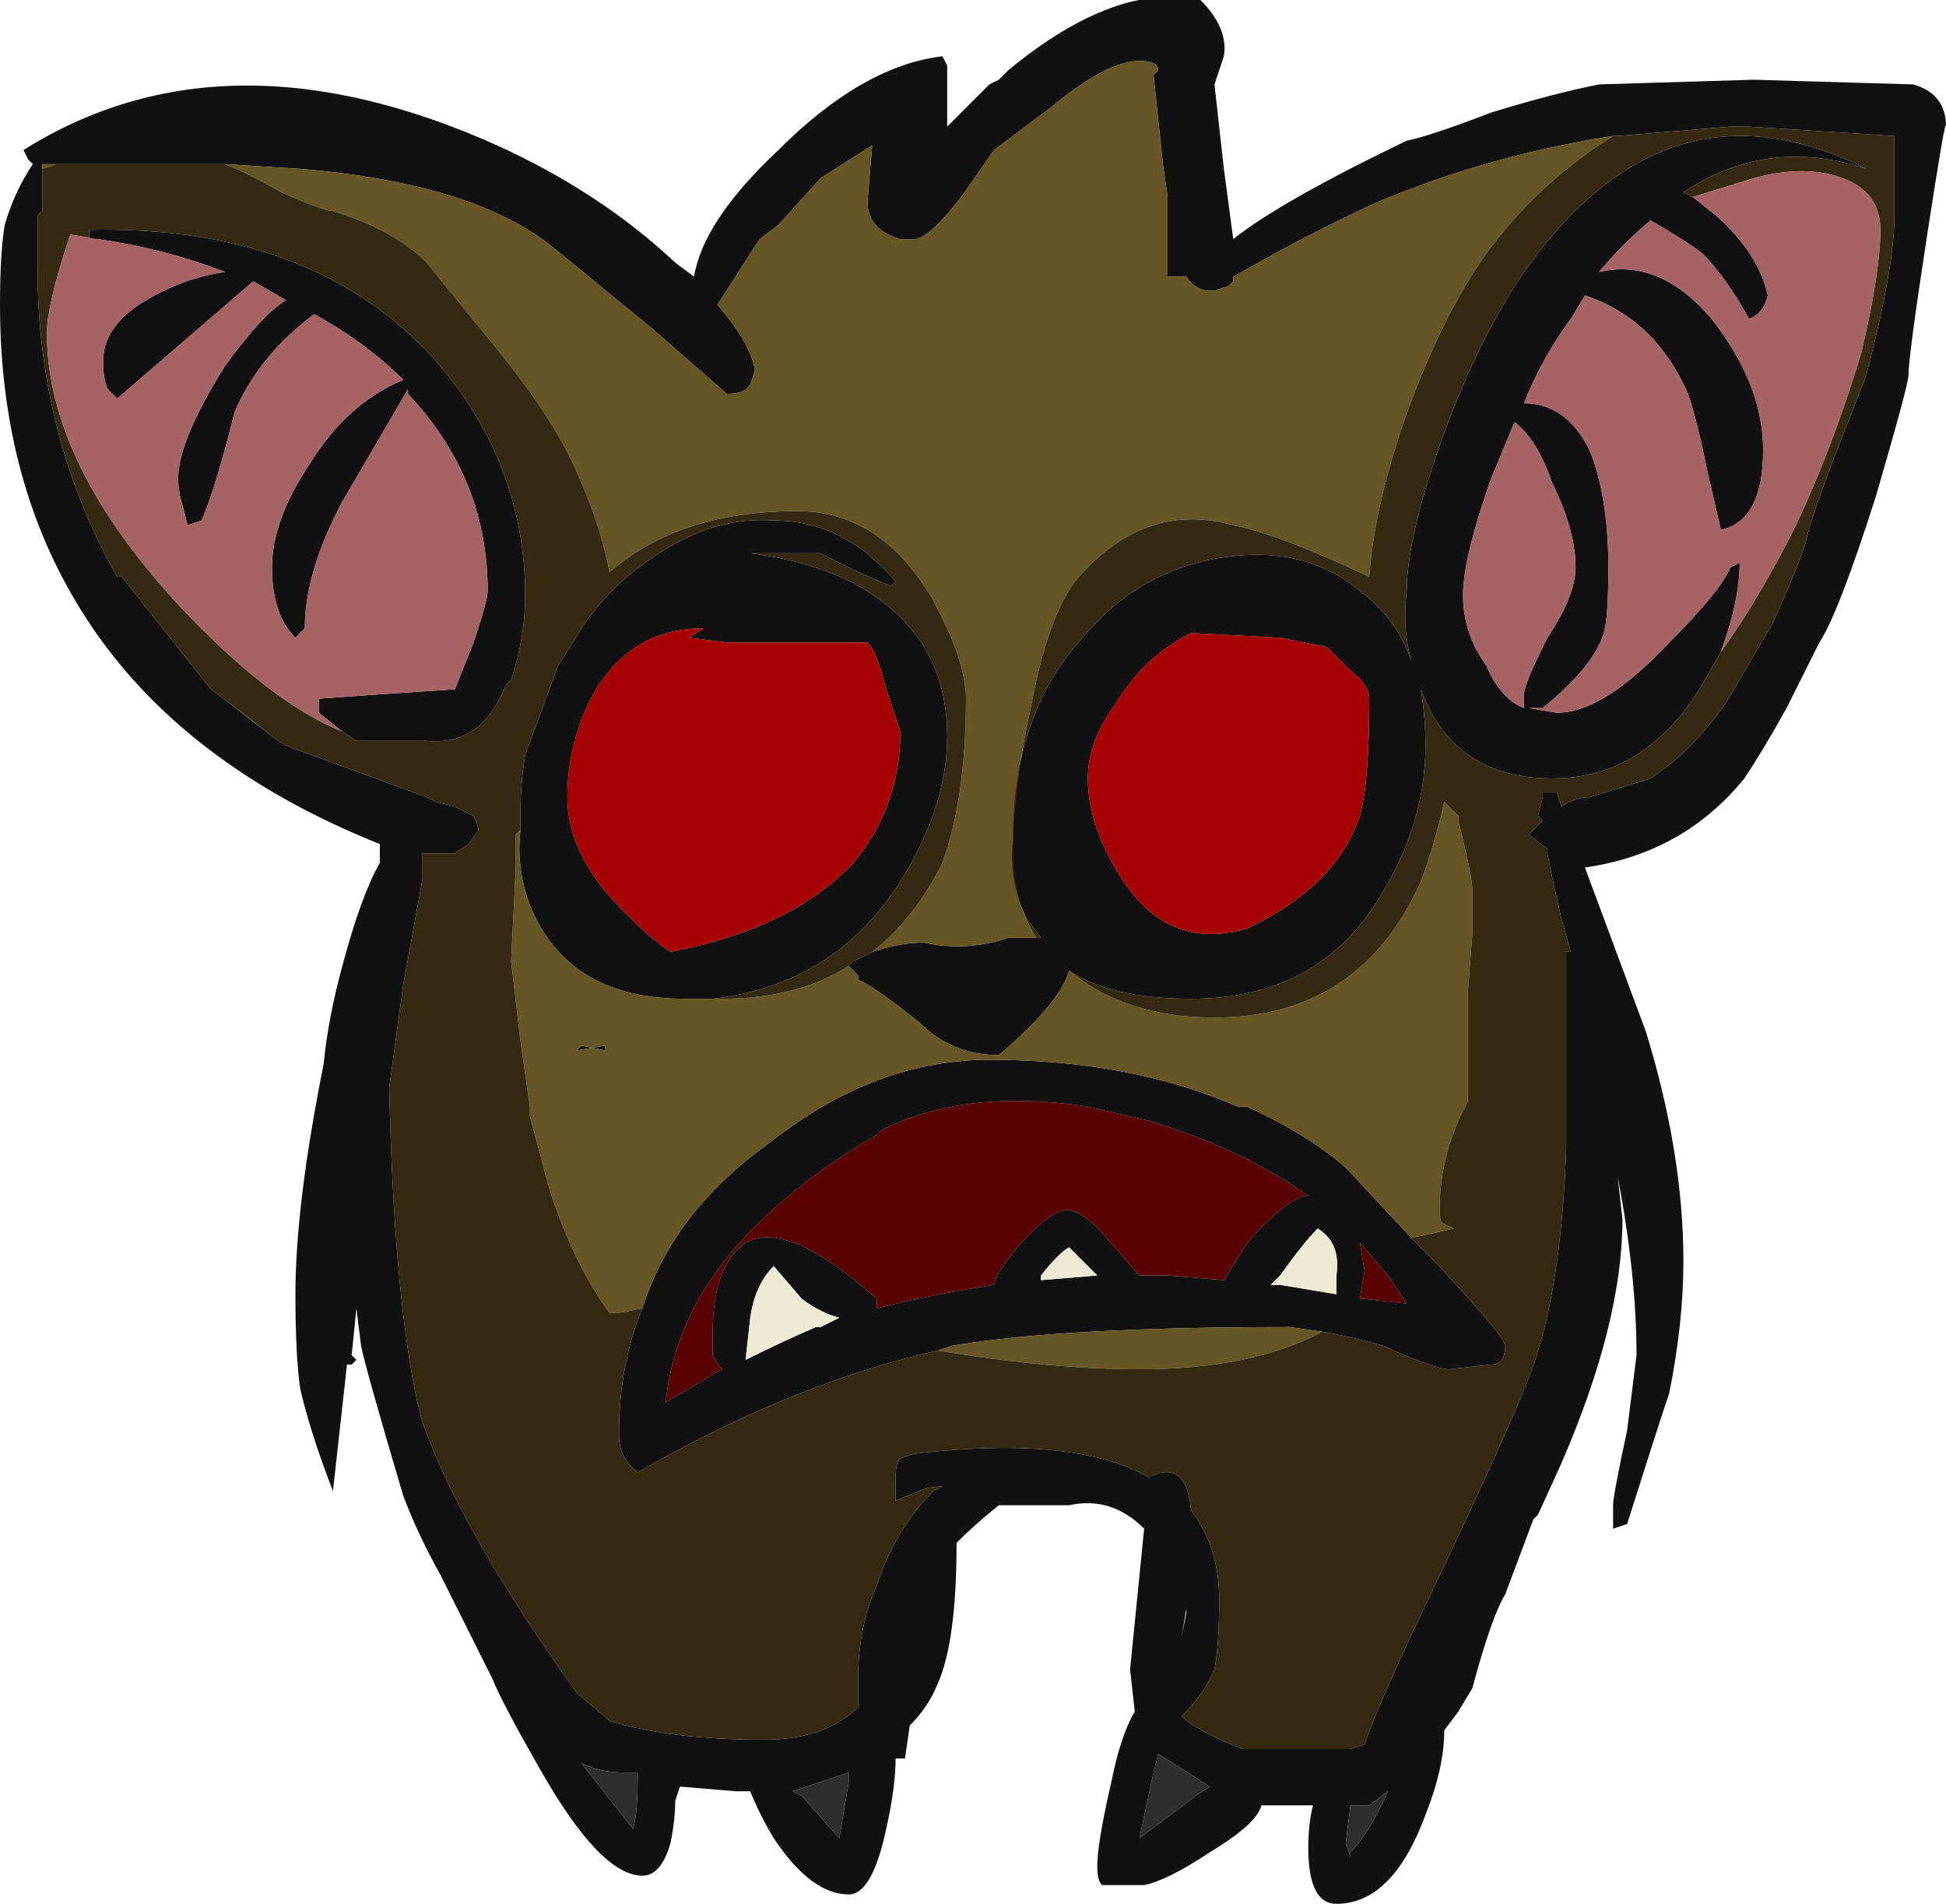 <?xml version="1.0" encoding="UTF-8" standalone="no"?>
<svg xmlns:ffdec="https://www.free-decompiler.com/flash" xmlns:xlink="http://www.w3.org/1999/xlink" ffdec:objectType="frame" height="142.1px" width="145.25px" xmlns="http://www.w3.org/2000/svg">
  <g transform="matrix(1.0, 0.0, 0.0, 1.0, 21.7, 15.4)">
    <use ffdec:characterId="117" height="20.3" transform="matrix(7.0, 0.0, 0.0, 7.0, -21.7, -15.4)" width="20.75" xlink:href="#shape0"/>
  </g>
  <defs>
    <g id="shape0" transform="matrix(1.0, 0.0, 0.0, 1.0, 3.1, 2.2)">
      <path d="M14.1 -0.75 Q12.8 -0.55 11.6 -0.05 11.05 0.2 10.5 0.5 L10.05 0.75 10.05 0.8 10.0 0.85 9.85 0.9 9.8 0.9 Q9.65 0.9 9.55 0.75 L9.35 0.75 9.35 -0.1 9.3 -0.45 9.2 -1.4 9.25 -1.45 Q9.25 -1.55 9.05 -1.55 8.7 -1.55 8.1 -1.05 L7.5 -0.6 7.15 -0.1 Q6.8 0.35 6.65 0.35 L6.5 0.35 Q6.15 0.25 6.15 -0.05 L6.2 -0.65 5.65 -0.3 5.2 0.2 5.0 0.35 4.55 1.05 Q4.9 1.45 4.95 1.75 L4.9 1.9 Q4.85 2.0 4.65 2.0 L3.85 1.3 2.75 0.4 Q1.9 -0.25 0.1 -0.4 L-0.7 -0.45 -2.45 -0.45 -2.65 -0.45 -2.65 -0.4 -2.65 0.05 -2.7 0.1 -2.7 0.65 Q-2.7 2.45 -1.85 3.95 L-1.8 3.95 -0.85 5.15 -0.65 5.3 -0.2 5.65 -0.05 5.75 1.45 6.3 1.55 6.35 1.75 6.4 1.95 6.5 Q2.0 6.6 2.0 6.65 L1.9 6.8 1.75 6.9 1.4 6.9 1.4 7.2 1.2 8.3 1.05 9.4 Q1.1 11.6 1.35 12.75 L1.4 12.95 Q1.8 14.1 3.05 15.85 L3.4 16.15 Q4.05 16.35 5.05 16.35 5.7 16.35 6.05 16.0 L6.05 15.7 Q6.05 15.15 6.25 14.7 6.45 14.1 6.85 13.7 L6.95 13.65 Q6.8 13.65 6.7 13.7 L6.45 13.8 Q6.45 13.85 6.45 13.55 6.45 13.4 6.5 13.35 L6.65 13.3 Q8.35 13.1 9.15 13.55 9.55 13.35 9.6 13.9 9.9 14.3 9.9 14.85 9.9 15.35 9.85 15.6 9.75 15.85 9.5 16.1 9.65 16.25 10.15 16.45 L11.3 16.45 11.45 16.4 Q11.6 15.95 12.25 14.6 13.2 12.6 13.3 12.2 13.55 11.4 13.6 10.05 L13.6 7.95 13.65 7.95 13.55 7.6 13.45 7.15 13.4 6.9 13.4 6.85 13.2 6.7 13.35 6.55 13.3 6.5 13.35 6.3 13.35 6.25 13.5 6.25 13.55 6.4 Q13.7 6.3 13.85 6.3 L14.5 6.1 Q14.95 5.8 15.3 5.3 L15.8 4.45 Q16.05 3.9 16.15 3.6 16.2 3.35 16.45 2.7 L16.8 1.8 Q17.1 0.65 17.1 0.1 L17.1 -0.75 15.55 -0.85 15.35 -0.85 14.15 -0.75 14.1 -0.75 M6.2 7.95 Q6.5 7.85 6.75 7.85 7.2 7.95 7.65 7.8 L7.95 7.8 8.0 7.8 7.85 7.6 Q7.65 7.2 7.7 6.75 7.7 5.45 8.4 4.65 9.0 3.9 9.9 3.75 10.8 3.6 11.4 4.1 11.8 4.4 11.95 4.85 11.85 4.5 11.9 4.1 11.9 3.6 12.2 2.7 12.55 1.65 13.05 0.85 14.6 -1.5 16.8 -0.4 15.75 -0.75 14.85 -0.15 L14.95 -0.1 15.2 0.1 Q15.65 0.5 15.75 0.95 15.7 1.15 15.55 1.2 15.3 0.75 15.05 0.5 14.85 0.35 14.5 0.15 14.2 0.4 13.95 0.7 14.6 0.55 15.15 1.2 15.7 1.9 15.7 2.6 15.7 3.35 15.25 3.45 L15.1 2.8 Q15.0 2.3 14.9 2.0 14.55 1.2 13.8 0.95 L13.65 1.2 Q13.35 1.6 13.15 2.1 13.6 2.1 13.85 2.6 14.05 3.1 14.05 3.85 14.05 4.4 14.0 4.55 13.9 4.9 13.35 5.35 L13.2 5.35 13.5 5.4 Q14.0 5.4 14.7 4.65 15.25 4.1 15.35 3.85 L15.45 3.8 Q15.45 4.2 15.25 4.75 L15.05 5.1 Q14.45 6.1 13.45 6.1 12.4 6.1 12.05 5.15 12.1 5.45 12.1 5.75 12.1 6.55 11.65 7.3 11.0 8.45 9.6 8.45 8.75 8.45 8.3 8.15 8.2 8.5 7.55 9.05 7.05 9.05 6.7 8.7 6.2 8.3 6.05 8.25 L6.05 8.2 5.95 8.1 6.0 8.05 Q6.1 8.0 6.2 7.95 M7.0 -0.85 L7.45 -1.3 7.55 -1.35 7.65 -1.45 Q8.8 -2.4 9.7 -2.2 10.0 -1.9 9.95 -1.6 L9.85 -1.3 9.95 -0.4 10.05 0.35 Q10.55 -0.05 11.9 -0.7 12.15 -0.75 12.8 -1.0 13.45 -1.2 13.95 -1.3 L15.6 -1.35 17.3 -1.3 Q17.65 -1.2 17.65 -0.85 17.65 -1.0 17.45 0.3 17.25 1.6 17.25 1.8 17.25 1.9 16.9 3.1 16.5 4.35 16.3 4.65 L15.95 5.35 Q15.7 5.8 15.5 6.1 14.85 6.9 13.8 7.05 L14.45 8.8 Q14.85 10.1 14.85 11.25 14.85 11.9 14.7 12.65 14.55 13.1 14.25 14.05 L14.1 14.1 Q14.1 14.15 14.1 13.85 14.1 13.75 14.25 13.05 L14.35 12.25 Q14.35 11.4 14.15 10.35 L14.2 10.8 Q14.2 11.9 13.55 13.4 L13.3 13.95 13.25 14.0 12.95 14.8 Q12.8 15.05 12.6 15.8 L12.45 16.05 12.3 16.25 Q12.3 16.65 12.1 17.15 11.75 18.1 11.15 18.1 10.85 18.1 10.85 17.5 10.85 17.25 10.9 17.05 L10.35 17.05 Q10.3 17.25 9.8 17.55 9.35 17.85 9.1 17.9 L8.65 17.9 Q8.6 17.85 8.6 17.7 8.6 17.45 8.75 16.8 8.85 16.3 9.0 16.05 L8.95 15.6 9.1 14.1 Q8.75 13.75 8.3 13.85 L7.55 13.85 Q7.3 14.05 7.1 14.25 7.1 15.3 6.9 15.75 6.8 16.0 6.6 16.2 L6.55 16.55 6.45 16.55 Q6.45 16.85 6.35 17.3 6.2 18.0 5.95 18.0 5.55 18.0 5.15 17.4 5.0 17.15 4.9 16.9 L4.75 16.9 4.15 16.85 4.1 17.0 Q4.1 17.2 4.05 17.45 3.95 17.8 3.75 17.8 3.3 17.8 2.65 16.65 2.25 15.95 2.15 15.7 L1.6 14.6 Q1.35 14.15 1.2 13.75 0.8 12.4 0.75 12.15 L0.7 11.75 0.65 12.25 0.7 12.3 0.65 12.35 0.6 12.35 0.45 13.7 Q0.2 13.05 0.1 12.6 0.05 12.25 0.05 11.6 0.05 10.65 0.35 9.15 0.4 8.65 0.55 8.1 0.75 7.35 0.95 7.0 L0.95 6.8 Q-1.3 5.9 -2.3 4.2 -3.1 2.85 -3.1 1.05 -3.1 0.5 -3.05 0.2 -2.95 -0.15 -2.75 -0.45 L-2.8 -0.5 -2.85 -0.6 Q-0.7 -1.95 2.2 -0.65 3.3 -0.15 4.1 0.6 L4.3 0.75 Q4.4 0.15 5.2 -0.6 6.1 -1.5 6.95 -1.6 L7.0 -1.5 7.0 -0.85 M11.95 11.0 L12.15 11.2 Q12.95 12.05 12.95 12.15 12.95 12.35 12.8 12.35 L12.35 12.4 Q12.2 12.4 11.65 12.15 11.3 12.05 11.0 12.0 L10.65 11.95 Q8.2 11.95 7.05 12.15 L6.9 12.2 Q5.35 12.55 3.7 13.5 3.5 13.35 3.5 13.1 3.5 12.35 3.75 11.75 4.05 10.8 4.95 10.1 L5.15 9.95 Q6.25 9.1 7.45 9.1 8.95 9.1 10.1 9.6 L10.2 9.6 Q10.85 9.9 11.25 10.25 L11.95 11.0 M2.45 6.65 L2.45 6.45 Q2.45 6.15 2.5 5.85 L2.85 4.9 3.1 4.5 Q3.4 4.05 3.85 3.75 4.5 3.3 5.15 3.35 5.9 3.35 6.45 4.0 L6.4 4.05 6.05 3.9 5.65 3.7 4.9 3.7 Q6.1 3.85 6.65 4.55 7.0 5.0 7.0 5.65 7.0 6.4 6.5 7.2 5.8 8.3 4.5 8.45 L4.2 8.45 Q2.95 8.45 2.55 7.45 2.4 7.05 2.45 6.65 M13.05 2.3 L12.8 2.9 Q12.5 3.75 12.5 4.15 12.5 4.55 12.75 4.9 12.9 5.25 13.15 5.35 L13.15 5.2 Q13.15 5.1 13.4 4.6 13.7 4.15 13.7 3.85 13.7 3.45 13.45 2.95 13.3 2.5 13.05 2.3 M11.7 11.4 L11.4 11.05 11.45 11.35 11.4 11.65 11.45 11.65 11.9 11.7 11.7 11.4 M6.15 4.65 L4.65 4.65 4.25 4.6 4.4 4.5 Q3.6 4.5 3.2 5.25 2.95 5.75 2.95 6.3 2.95 6.8 3.35 7.3 3.75 7.75 4.05 7.95 5.35 7.7 6.0 7.0 6.5 6.4 6.5 5.6 L6.35 5.15 Q6.25 4.75 6.15 4.65 M11.3 4.95 L11.05 4.7 10.55 4.6 9.6 4.55 Q9.1 4.8 8.8 5.3 8.5 5.7 8.5 6.1 8.5 6.6 8.85 7.15 9.35 7.95 10.2 7.7 11.15 7.25 11.4 6.5 11.5 6.15 11.5 5.25 11.5 5.1 11.3 4.95 M0.55 5.6 L0.3 5.4 0.3 5.25 1.0 5.2 1.75 5.15 1.95 4.65 Q2.1 4.2 2.1 4.1 2.1 2.9 1.25 2.0 L1.25 1.95 0.55 3.15 Q0.15 3.9 0.15 4.5 L0.05 4.6 Q-0.2 4.35 -0.2 3.85 -0.2 3.35 0.2 2.75 0.6 2.1 1.2 1.85 0.8 1.45 0.25 1.15 -0.35 1.6 -0.6 2.2 -0.8 3.0 -0.95 3.35 L-1.1 3.4 -1.15 3.2 Q-1.2 3.05 -1.2 2.9 -1.2 2.5 -0.7 1.7 -0.3 1.15 -0.05 1.0 L-0.4 0.8 -1.85 2.05 -1.95 1.95 Q-2.0 1.85 -2.0 1.65 -2.0 1.2 -1.35 0.9 -1.05 0.75 -0.7 0.7 -1.35 0.45 -2.05 0.35 L-2.15 0.35 -2.15 0.25 Q0.25 0.2 1.55 1.65 2.5 2.75 2.5 4.15 2.5 4.6 2.35 5.05 L2.3 5.1 2.25 5.2 Q2.0 5.75 1.45 5.7 L1.4 5.7 0.95 5.7 0.7 5.7 0.55 5.6 M3.1 8.95 L3.05 9.0 3.35 8.95 3.35 9.0 3.1 8.95 M4.5 12.0 Q4.5 11.3 4.85 11.05 5.3 10.8 6.25 11.65 L6.25 11.75 Q6.85 11.6 7.5 11.5 7.5 11.4 7.75 11.1 8.05 10.75 8.25 10.7 8.45 10.7 8.7 11.0 L9.05 11.4 9.35 11.4 9.95 11.45 10.2 11.05 Q10.55 10.65 10.8 10.55 L10.85 10.55 Q10.15 10.05 9.15 9.75 L8.5 9.6 Q7.2 9.4 6.3 9.85 L6.25 9.9 Q5.3 10.45 4.7 11.15 4.5 11.4 4.35 11.65 4.05 12.2 4.0 12.75 L4.6 12.4 Q4.55 12.35 4.5 12.25 L4.5 12.0 M4.9 11.85 L4.85 12.3 Q5.25 12.1 5.6 11.95 L5.65 11.95 5.85 11.85 Q5.65 11.8 5.45 11.65 L5.15 11.3 Q4.95 11.5 4.9 11.85 M8.0 11.45 L8.6 11.4 8.3 11.1 Q8.2 11.15 8.0 11.4 L8.0 11.45 M10.95 10.9 Q10.8 11.05 10.55 11.4 L10.45 11.5 10.55 11.5 11.15 11.6 11.15 11.4 Q11.2 11.05 10.95 10.9 M9.5 15.25 L9.55 15.0 9.55 14.95 9.5 15.25 M9.25 16.5 L9.2 16.7 9.05 17.4 9.65 16.95 9.8 16.85 9.25 16.5 M11.3 17.05 L11.25 17.45 11.3 17.6 11.3 17.55 Q11.5 17.35 11.7 16.9 L11.5 17.05 11.3 17.05 M5.95 16.8 L5.95 16.7 5.35 16.9 5.45 16.95 5.85 17.4 5.95 16.8 M3.65 17.3 Q3.7 17.15 3.7 16.7 L3.55 16.7 Q3.3 16.7 3.1 16.6 L3.65 17.3" fill="#111111" fill-rule="evenodd" stroke="none"/>
      <path d="M11.3 4.95 Q11.5 5.1 11.5 5.25 11.5 6.15 11.4 6.5 11.15 7.25 10.2 7.7 9.35 7.95 8.85 7.15 8.5 6.6 8.5 6.1 8.5 5.7 8.8 5.3 9.1 4.8 9.6 4.55 L10.55 4.6 11.05 4.7 11.3 4.95 M6.15 4.65 Q6.25 4.75 6.35 5.15 L6.5 5.6 Q6.5 6.4 6.0 7.0 5.35 7.7 4.05 7.95 3.75 7.75 3.35 7.3 2.95 6.8 2.95 6.3 2.95 5.75 3.2 5.25 3.6 4.5 4.4 4.5 L4.25 4.6 4.65 4.65 6.15 4.65" fill="#a60000" fill-rule="evenodd" stroke="none"/>
      <path d="M-0.7 -0.45 L0.1 -0.4 Q1.9 -0.25 2.75 0.4 L3.85 1.3 4.65 2.0 Q4.85 2.0 4.9 1.9 L4.95 1.75 Q4.9 1.45 4.55 1.05 L5.0 0.35 5.2 0.2 5.65 -0.3 6.2 -0.65 6.15 -0.05 Q6.15 0.25 6.5 0.35 L6.65 0.35 Q6.8 0.35 7.15 -0.1 L7.5 -0.6 8.1 -1.05 Q8.7 -1.55 9.05 -1.55 9.25 -1.55 9.25 -1.45 L9.2 -1.4 9.3 -0.45 9.35 -0.1 9.35 0.75 9.55 0.75 Q9.65 0.9 9.8 0.9 L9.85 0.9 10.0 0.85 10.05 0.8 10.05 0.75 10.5 0.5 Q11.05 0.2 11.6 -0.05 12.8 -0.55 14.1 -0.75 13.3 -0.25 12.75 0.5 12.25 1.2 11.85 2.35 11.55 3.25 11.5 3.95 10.55 3.5 10.05 3.4 9.15 3.15 8.45 3.9 8.1 4.25 7.9 5.3 7.7 6.2 7.7 6.9 7.7 7.4 7.95 7.8 L7.65 7.8 Q7.2 7.95 6.75 7.85 6.5 7.85 6.2 7.95 6.65 7.6 6.95 7.0 7.2 6.3 7.2 5.25 7.2 4.85 6.85 4.2 6.3 3.25 5.4 3.25 4.15 3.25 3.4 3.9 3.3 3.4 3.1 2.95 2.85 2.3 2.1 1.4 L1.45 0.6 Q1.1 0.25 0.45 0.05 0.35 0.05 -0.1 -0.15 -0.45 -0.35 -0.7 -0.45 M-0.2 5.65 L-0.65 5.3 -0.45 5.45 -0.2 5.65 M-2.65 -0.4 L-2.65 -0.45 -2.45 -0.45 -2.5 -0.45 -2.65 -0.4 M8.3 8.15 Q8.9 8.65 9.85 8.65 11.4 8.65 12.05 7.2 12.2 6.8 12.3 6.35 L12.45 6.5 12.45 6.55 Q12.6 7.15 12.6 7.3 L12.6 7.75 12.55 8.4 12.55 9.55 Q12.25 10.1 12.25 10.7 12.25 10.85 12.3 10.85 L12.4 10.9 11.95 11.0 11.25 10.25 Q10.85 9.9 10.2 9.6 L10.1 9.6 Q8.95 9.1 7.45 9.1 6.25 9.1 5.15 9.95 L4.95 10.1 Q4.05 10.8 3.75 11.75 L3.5 11.8 3.4 11.8 Q3.0 11.25 2.75 10.45 L2.55 9.7 2.55 9.6 2.45 8.9 2.35 8.05 2.4 7.05 2.4 6.7 2.45 6.65 Q2.4 7.05 2.55 7.45 2.95 8.45 4.2 8.45 L4.5 8.45 4.6 8.45 Q5.4 8.45 5.95 8.1 L6.05 8.2 6.05 8.25 Q6.2 8.3 6.7 8.7 7.05 9.05 7.55 9.05 8.2 8.5 8.3 8.15 M11.0 12.0 Q10.25 12.4 9.05 12.4 8.1 12.4 6.9 12.2 L7.05 12.15 Q8.2 11.95 10.65 11.95 L11.0 12.0 M0.95 5.7 L1.4 5.7 0.95 5.7 M3.1 8.95 L3.35 9.0 3.35 8.95 3.05 9.0 3.1 8.95" fill="#665623" fill-rule="evenodd" stroke="none"/>
      <path d="M-0.7 -0.45 Q-0.45 -0.35 -0.1 -0.15 0.35 0.05 0.45 0.05 1.1 0.25 1.45 0.6 L2.1 1.4 Q2.85 2.3 3.1 2.95 3.3 3.4 3.4 3.9 4.15 3.25 5.4 3.25 6.3 3.25 6.85 4.2 7.2 4.85 7.2 5.25 7.2 6.3 6.95 7.0 6.65 7.6 6.2 7.95 6.1 8.0 6.0 8.05 L5.95 8.1 Q5.4 8.45 4.6 8.45 L4.5 8.45 Q5.8 8.3 6.5 7.2 7.0 6.4 7.0 5.65 7.0 5.0 6.65 4.55 6.1 3.85 4.9 3.7 L5.65 3.7 6.05 3.9 6.4 4.05 6.45 4.0 Q5.9 3.35 5.15 3.35 4.5 3.3 3.85 3.75 3.4 4.05 3.1 4.5 L2.85 4.9 2.5 5.85 Q2.45 6.15 2.45 6.45 L2.45 6.65 2.4 6.7 2.4 7.05 2.35 8.05 2.45 8.9 2.55 9.6 2.55 9.7 2.75 10.45 Q3.0 11.25 3.4 11.8 L3.5 11.8 3.75 11.75 Q3.5 12.35 3.5 13.1 3.5 13.35 3.7 13.5 5.35 12.55 6.9 12.2 8.1 12.4 9.05 12.4 10.25 12.4 11.0 12.0 11.3 12.05 11.65 12.15 12.2 12.4 12.35 12.4 L12.8 12.35 Q12.95 12.35 12.95 12.15 12.95 12.05 12.15 11.2 L11.95 11.0 12.4 10.9 12.3 10.85 Q12.25 10.85 12.25 10.7 12.25 10.1 12.55 9.55 L12.55 8.4 12.6 7.75 12.6 7.3 Q12.6 7.15 12.45 6.55 L12.45 6.5 12.3 6.35 Q12.2 6.8 12.05 7.2 11.4 8.65 9.85 8.65 8.9 8.65 8.3 8.15 8.75 8.45 9.6 8.45 11.0 8.45 11.65 7.3 12.1 6.55 12.1 5.75 12.1 5.45 12.05 5.15 12.4 6.1 13.45 6.1 14.45 6.1 15.05 5.1 L15.25 4.75 Q15.65 4.2 16.05 3.4 16.45 2.55 16.75 1.55 16.95 0.7 16.95 0.25 16.95 -0.15 16.55 -0.3 16.15 -0.45 15.6 -0.3 L14.95 -0.1 14.85 -0.15 Q15.75 -0.75 16.8 -0.4 14.6 -1.5 13.05 0.85 12.55 1.65 12.2 2.7 11.9 3.6 11.9 4.1 11.85 4.5 11.95 4.85 11.8 4.4 11.4 4.1 10.8 3.6 9.9 3.75 9.0 3.9 8.4 4.65 7.7 5.45 7.7 6.75 7.65 7.2 7.85 7.6 L8.0 7.8 7.95 7.8 Q7.7 7.4 7.7 6.9 7.7 6.2 7.9 5.3 8.1 4.25 8.45 3.9 9.15 3.15 10.05 3.4 10.55 3.5 11.5 3.95 11.55 3.25 11.85 2.35 12.25 1.2 12.75 0.5 13.3 -0.25 14.1 -0.75 L14.15 -0.75 15.35 -0.85 15.55 -0.85 17.1 -0.75 17.1 0.1 Q17.1 0.65 16.8 1.8 L16.45 2.7 Q16.2 3.35 16.15 3.6 16.05 3.9 15.8 4.45 L15.3 5.3 Q14.95 5.8 14.5 6.1 L13.85 6.3 Q13.7 6.3 13.55 6.4 L13.5 6.25 13.35 6.25 13.35 6.3 13.3 6.5 13.35 6.55 13.2 6.7 13.4 6.85 13.4 6.9 13.45 7.15 13.55 7.6 13.65 7.95 13.6 7.95 13.6 10.05 Q13.55 11.4 13.3 12.2 13.2 12.6 12.25 14.6 11.6 15.95 11.45 16.4 L11.3 16.45 10.15 16.45 Q9.65 16.25 9.5 16.1 9.75 15.85 9.85 15.6 9.9 15.35 9.9 14.85 9.9 14.3 9.6 13.9 9.55 13.35 9.15 13.55 8.35 13.1 6.65 13.3 L6.5 13.35 Q6.45 13.4 6.45 13.55 6.45 13.85 6.45 13.8 L6.7 13.7 Q6.8 13.65 6.95 13.65 L6.85 13.7 Q6.45 14.1 6.25 14.7 6.05 15.15 6.05 15.7 L6.05 16.0 Q5.7 16.35 5.05 16.35 4.05 16.35 3.4 16.15 L3.05 15.85 Q1.8 14.1 1.4 12.95 L1.35 12.75 Q1.1 11.6 1.05 9.4 L1.2 8.3 1.4 7.2 1.4 6.9 1.75 6.9 1.9 6.8 2.0 6.65 Q2.0 6.6 1.95 6.5 L1.75 6.4 1.55 6.35 1.45 6.3 -0.05 5.75 -0.2 5.65 -0.45 5.45 -0.65 5.3 -0.85 5.15 -1.8 3.95 -1.85 3.95 Q-2.7 2.45 -2.7 0.65 L-2.7 0.1 -2.65 0.05 -2.65 -0.4 -2.5 -0.45 -2.45 -0.45 -0.7 -0.45 M-2.05 0.35 L-2.35 0.3 Q-2.6 1.05 -2.6 1.35 -2.6 2.75 -1.15 4.3 -0.2 5.3 0.55 5.6 L0.7 5.7 0.95 5.7 1.4 5.7 1.45 5.7 Q2.0 5.75 2.25 5.2 L2.3 5.1 2.35 5.05 Q2.5 4.6 2.5 4.15 2.5 2.75 1.55 1.65 0.25 0.2 -2.15 0.25 L-2.15 0.35 -2.05 0.35" fill="#332a11" fill-rule="evenodd" stroke="none"/>
      <path d="M3.65 17.3 L3.1 16.6 Q3.3 16.7 3.55 16.7 L3.7 16.7 Q3.7 17.15 3.65 17.3 M5.95 16.8 L5.85 17.4 5.45 16.95 5.35 16.9 5.95 16.7 5.95 16.8 M11.3 17.05 L11.5 17.05 11.7 16.9 Q11.5 17.35 11.3 17.55 L11.3 17.6 11.25 17.45 11.3 17.05 M9.25 16.5 L9.8 16.85 9.65 16.95 9.05 17.4 9.2 16.7 9.25 16.5" fill="#2e2e2e" fill-rule="evenodd" stroke="none"/>
      <path d="M4.9 11.85 Q4.95 11.5 5.15 11.3 L5.45 11.65 Q5.65 11.8 5.85 11.85 L5.65 11.95 5.6 11.95 Q5.25 12.1 4.85 12.3 L4.9 11.85 M8.0 11.45 L8.0 11.4 Q8.2 11.15 8.3 11.1 L8.6 11.4 8.0 11.45 M10.95 10.9 Q11.2 11.05 11.15 11.4 L11.15 11.6 10.55 11.5 10.45 11.5 10.55 11.4 Q10.8 11.05 10.95 10.9" fill="#edead4" fill-rule="evenodd" stroke="none"/>
      <path d="M14.95 -0.1 L15.6 -0.3 Q16.15 -0.45 16.55 -0.3 16.95 -0.15 16.95 0.25 16.95 0.7 16.75 1.55 16.45 2.55 16.05 3.4 15.65 4.2 15.25 4.75 15.45 4.2 15.45 3.8 L15.35 3.85 Q15.25 4.1 14.7 4.65 14.0 5.4 13.5 5.4 L13.2 5.35 13.35 5.35 Q13.9 4.9 14.0 4.55 14.05 4.4 14.05 3.85 14.05 3.1 13.85 2.6 13.6 2.1 13.15 2.1 13.35 1.6 13.65 1.2 L13.8 0.95 Q14.55 1.2 14.9 2.0 15.0 2.3 15.1 2.8 L15.25 3.45 Q15.7 3.35 15.7 2.6 15.7 1.9 15.15 1.2 14.6 0.55 13.95 0.7 14.2 0.4 14.5 0.15 14.85 0.35 15.05 0.5 15.3 0.75 15.55 1.2 15.7 1.15 15.75 0.95 15.65 0.5 15.2 0.1 L14.95 -0.1 M13.05 2.3 Q13.3 2.5 13.45 2.95 13.7 3.45 13.7 3.85 13.7 4.15 13.4 4.6 13.15 5.1 13.15 5.2 L13.15 5.35 Q12.9 5.25 12.75 4.9 12.5 4.55 12.5 4.15 12.5 3.75 12.8 2.9 L13.05 2.3 M-2.05 0.35 Q-1.35 0.45 -0.7 0.7 -1.05 0.75 -1.35 0.9 -2.0 1.2 -2.0 1.65 -2.0 1.85 -1.95 1.95 L-1.85 2.05 -0.4 0.8 -0.05 1.0 Q-0.3 1.15 -0.7 1.7 -1.2 2.5 -1.2 2.9 -1.2 3.05 -1.15 3.2 L-1.1 3.4 -0.95 3.35 Q-0.8 3.0 -0.6 2.2 -0.35 1.6 0.25 1.15 0.8 1.45 1.2 1.85 0.6 2.1 0.2 2.75 -0.2 3.35 -0.2 3.85 -0.2 4.35 0.05 4.6 L0.15 4.5 Q0.15 3.9 0.55 3.15 L1.25 1.95 1.25 2.0 Q2.1 2.9 2.1 4.1 2.1 4.2 1.95 4.65 L1.75 5.15 1.0 5.2 0.3 5.25 0.3 5.4 0.55 5.6 Q-0.2 5.3 -1.15 4.3 -2.6 2.75 -2.6 1.35 -2.6 1.05 -2.35 0.3 L-2.05 0.35" fill="#a66363" fill-rule="evenodd" stroke="none"/>
      <path d="M11.7 11.4 L11.9 11.7 11.45 11.65 11.4 11.65 11.45 11.35 11.4 11.05 11.7 11.4 M4.5 12.0 L4.5 12.25 Q4.55 12.35 4.6 12.4 L4.0 12.75 Q4.05 12.2 4.35 11.65 4.5 11.4 4.7 11.15 5.3 10.45 6.25 9.9 L6.3 9.85 Q7.2 9.4 8.5 9.6 L9.15 9.75 Q10.15 10.05 10.85 10.55 L10.8 10.55 Q10.55 10.65 10.2 11.05 L9.95 11.45 9.35 11.4 9.05 11.4 8.7 11.0 Q8.45 10.7 8.25 10.7 8.05 10.75 7.75 11.1 7.5 11.4 7.5 11.5 6.85 11.6 6.25 11.75 L6.25 11.65 Q5.3 10.8 4.85 11.05 4.5 11.3 4.5 12.0" fill="#590000" fill-rule="evenodd" stroke="none"/>
    </g>
  </defs>
</svg>
